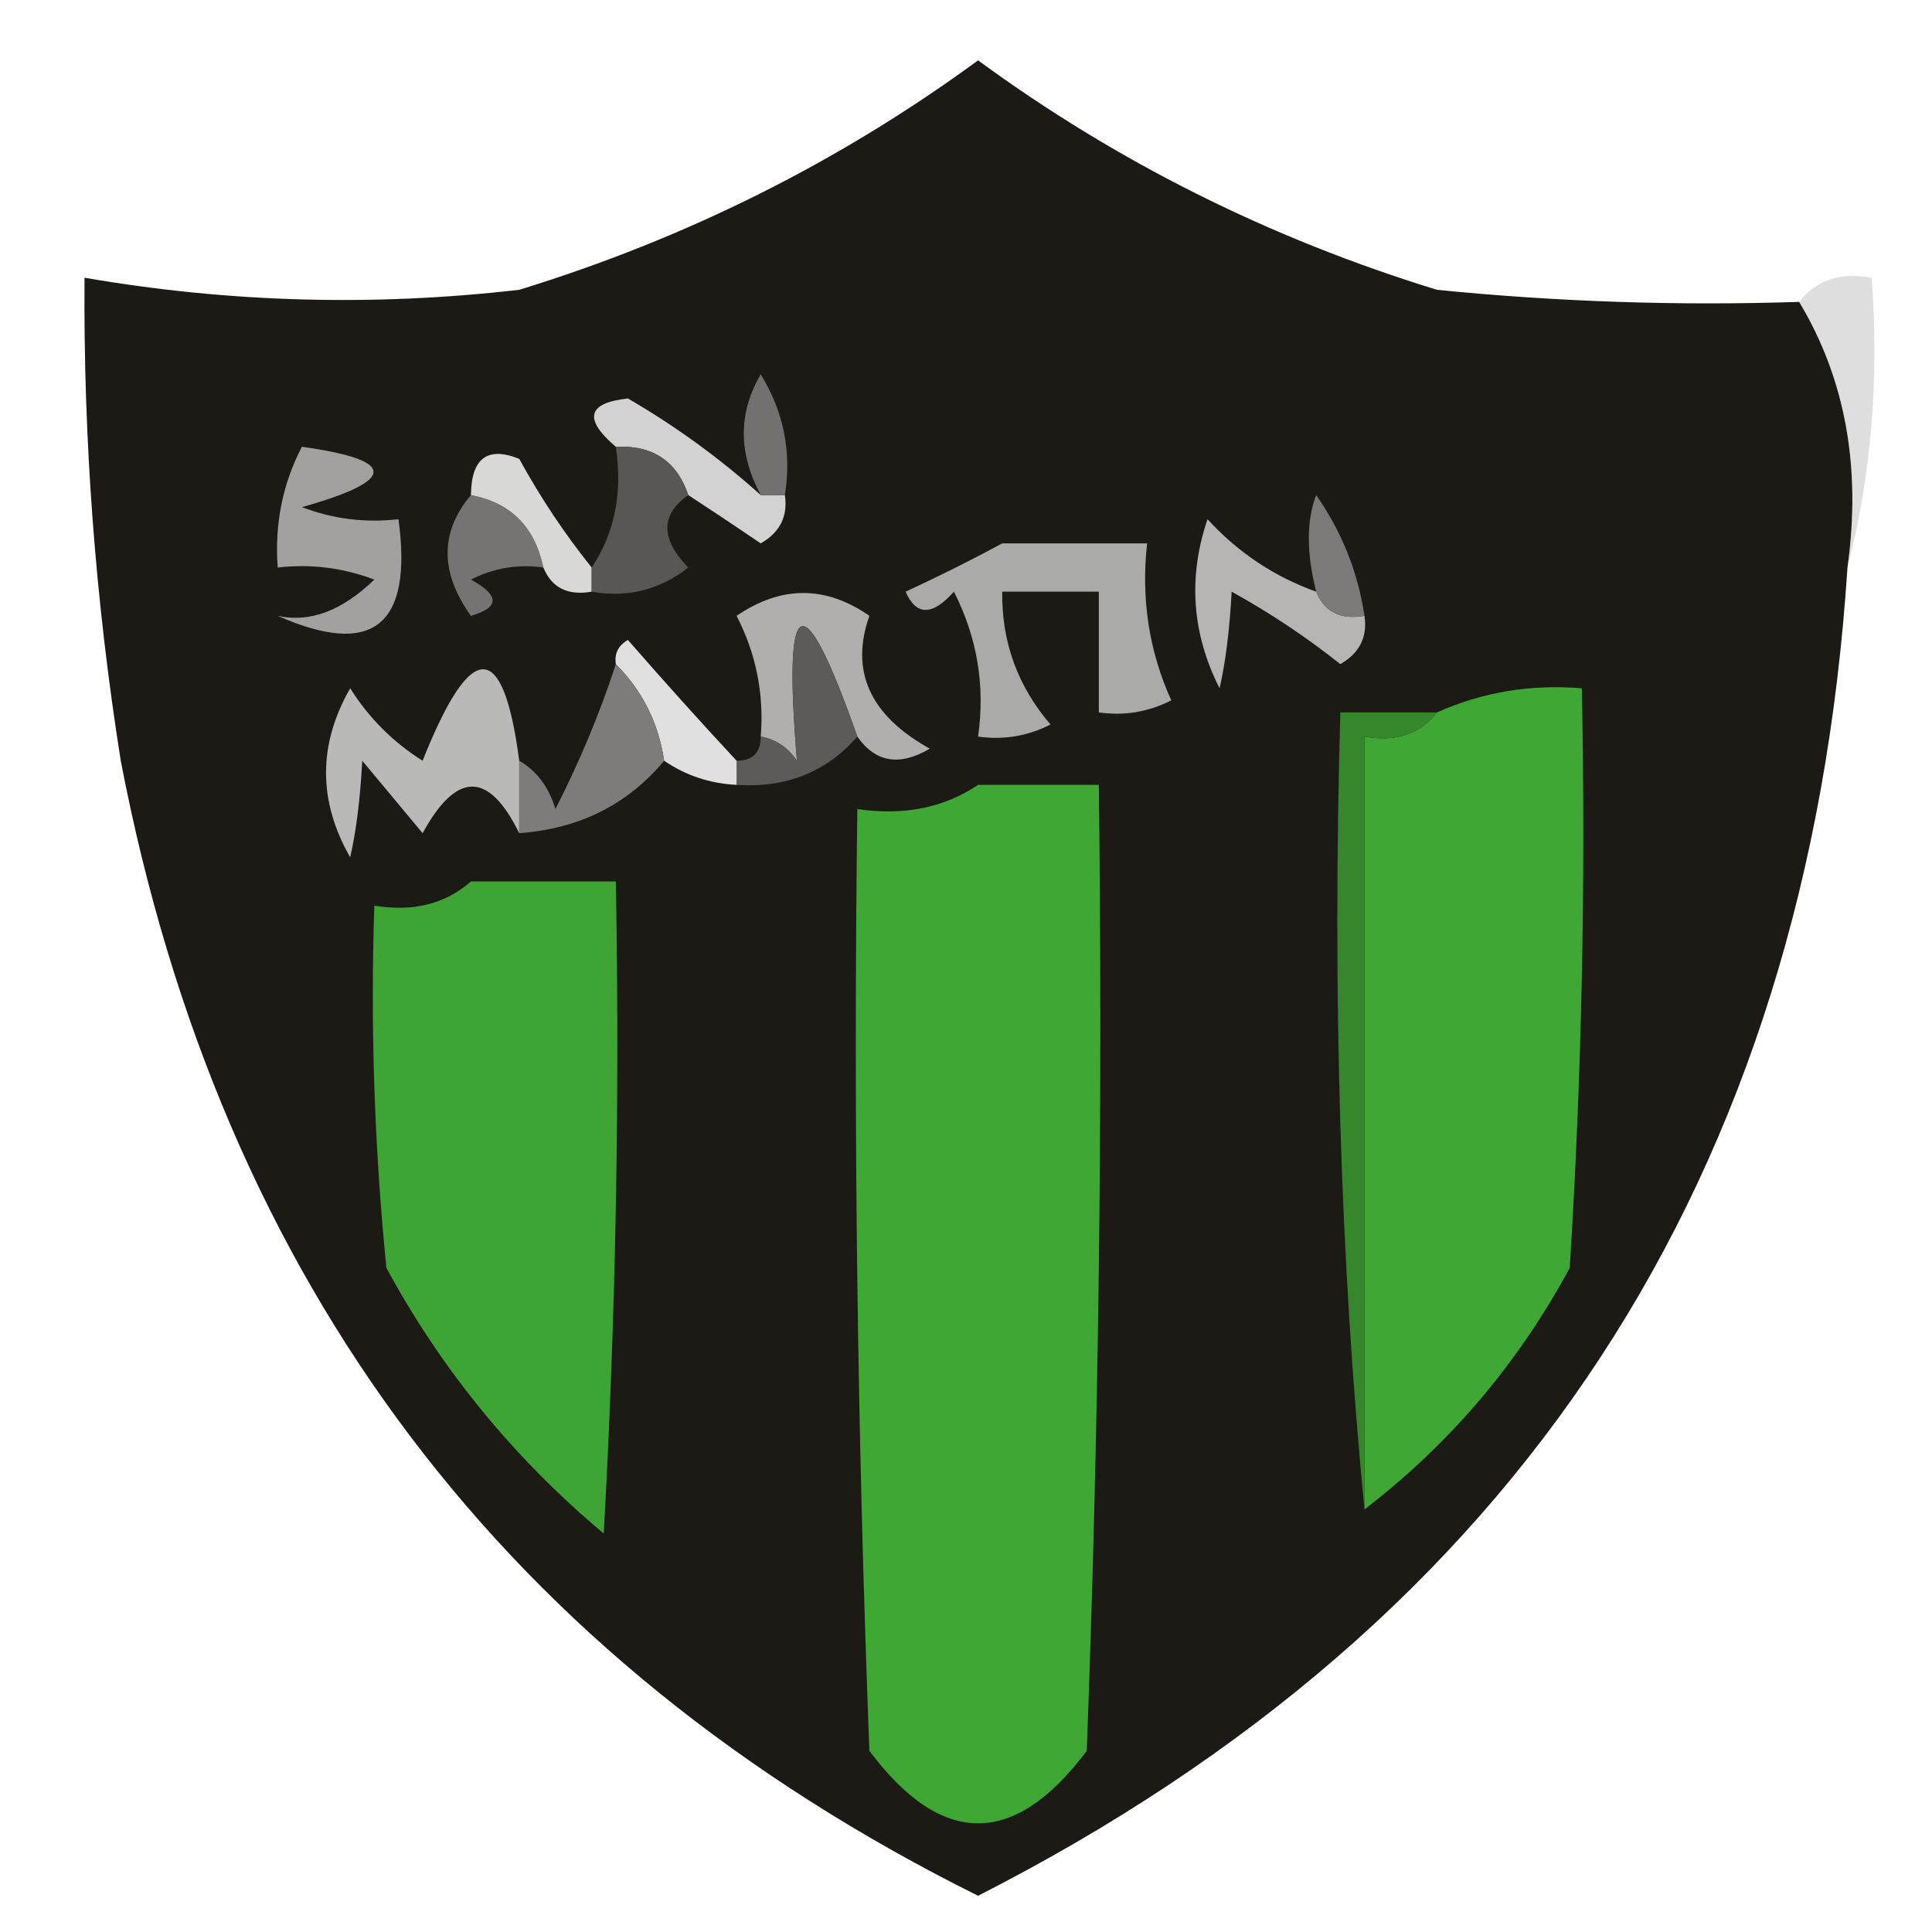 <?xml version="1.0" encoding="UTF-8"?>
<!DOCTYPE svg PUBLIC "-//W3C//DTD SVG 1.1//EN" "http://www.w3.org/Graphics/SVG/1.1/DTD/svg11.dtd">
<svg xmlns="http://www.w3.org/2000/svg" version="1.1" width="80px" height="80px" style="shape-rendering:geometricPrecision; text-rendering:geometricPrecision; image-rendering:optimizeQuality; fill-rule:evenodd; clip-rule:evenodd" xmlns:xlink="http://www.w3.org/1999/xlink">
<g><path style="opacity:0.971" fill="#16140f" d="M 74.5,12.5 C 76.414,15.684 77.08,19.351 76.5,23.5C 74.859,48.775 62.859,67.108 40.5,78.5C 20.982,68.794 9.149,53.127 5,31.5C 3.948,24.872 3.448,18.206 3.5,11.5C 9.463,12.53 15.463,12.697 21.5,12C 28.428,9.87 34.761,6.703 40.5,2.5C 46.239,6.703 52.572,9.87 59.5,12C 64.489,12.499 69.489,12.666 74.5,12.5 Z"/></g>
<g><path style="opacity:0.309" fill="#989795" d="M 74.5,12.5 C 75.209,11.596 76.209,11.263 77.5,11.5C 77.817,15.702 77.483,19.702 76.5,23.5C 77.08,19.351 76.414,15.684 74.5,12.5 Z"/></g>
<g><path style="opacity:1" fill="#d3d2d2" d="M 31.5,20.5 C 31.833,20.5 32.167,20.5 32.5,20.5C 32.631,21.376 32.297,22.043 31.5,22.5C 30.482,21.808 29.482,21.141 28.5,20.5C 28.027,19.094 27.027,18.427 25.5,18.5C 24.15,17.35 24.316,16.683 26,16.5C 27.981,17.65 29.814,18.983 31.5,20.5 Z"/></g>
<g><path style="opacity:1" fill="#73716f" d="M 32.5,20.5 C 32.167,20.5 31.833,20.5 31.5,20.5C 30.566,18.762 30.566,17.095 31.5,15.5C 32.452,17.045 32.785,18.712 32.5,20.5 Z"/></g>
<g><path style="opacity:1" fill="#767472" d="M 19.5,20.5 C 21.144,20.81 22.144,21.81 22.5,23.5C 21.448,23.351 20.448,23.517 19.5,24C 20.696,24.654 20.696,25.154 19.5,25.5C 18.212,23.701 18.212,22.035 19.5,20.5 Z"/></g>
<g><path style="opacity:1" fill="#a2a19f" d="M 12.5,18.5 C 16.456,19.053 16.456,19.886 12.5,21C 13.793,21.49 15.127,21.657 16.5,21.5C 17.101,25.909 15.434,27.242 11.5,25.5C 12.825,25.795 14.159,25.295 15.5,24C 14.207,23.51 12.873,23.343 11.5,23.5C 11.366,21.709 11.699,20.042 12.5,18.5 Z"/></g>
<g><path style="opacity:1" fill="#d8d8d7" d="M 24.5,23.5 C 24.5,23.833 24.5,24.167 24.5,24.5C 23.508,24.672 22.842,24.338 22.5,23.5C 22.144,21.81 21.144,20.81 19.5,20.5C 19.517,18.972 20.184,18.472 21.5,19C 22.386,20.615 23.386,22.115 24.5,23.5 Z"/></g>
<g><path style="opacity:1" fill="#585754" d="M 25.5,18.5 C 27.027,18.427 28.027,19.094 28.5,20.5C 27.347,21.313 27.347,22.313 28.5,23.5C 27.311,24.429 25.978,24.762 24.5,24.5C 24.5,24.167 24.5,23.833 24.5,23.5C 25.451,22.081 25.785,20.415 25.5,18.5 Z"/></g>
<g><path style="opacity:1" fill="#b6b5b4" d="M 54.5,24.5 C 54.842,25.338 55.508,25.672 56.5,25.5C 56.631,26.376 56.297,27.043 55.5,27.5C 54.086,26.376 52.586,25.376 51,24.5C 50.915,26.085 50.749,27.418 50.5,28.5C 49.353,26.235 49.186,23.902 50,21.5C 51.271,22.883 52.771,23.883 54.5,24.5 Z"/></g>
<g><path style="opacity:1" fill="#7b7a78" d="M 56.5,25.5 C 55.508,25.672 54.842,25.338 54.5,24.5C 54.094,22.891 54.094,21.558 54.5,20.5C 55.562,22.022 56.229,23.688 56.5,25.5 Z"/></g>
<g><path style="opacity:1" fill="#aaaaa8" d="M 41.5,22.5 C 43.5,22.5 45.5,22.5 47.5,22.5C 47.244,24.793 47.577,26.959 48.5,29C 47.552,29.483 46.552,29.649 45.5,29.5C 45.5,27.833 45.5,26.167 45.5,24.5C 44.167,24.5 42.833,24.5 41.5,24.5C 41.472,26.582 42.139,28.416 43.5,30C 42.552,30.483 41.552,30.649 40.5,30.5C 40.799,28.396 40.466,26.396 39.5,24.5C 38.604,25.506 37.938,25.506 37.5,24.5C 38.949,23.828 40.282,23.161 41.5,22.5 Z"/></g>
<g><path style="opacity:1" fill="#b0afae" d="M 35.5,30.5 C 33.245,24.089 32.411,24.422 33,31.5C 32.617,30.944 32.117,30.611 31.5,30.5C 31.643,28.738 31.309,27.071 30.5,25.5C 32.353,24.24 34.186,24.24 36,25.5C 35.189,27.791 36.023,29.625 38.5,31C 37.251,31.74 36.251,31.573 35.5,30.5 Z"/></g>
<g><path style="opacity:1" fill="#5d5b59" d="M 35.5,30.5 C 34.221,31.968 32.554,32.635 30.5,32.5C 30.5,32.167 30.5,31.833 30.5,31.5C 31.167,31.5 31.5,31.167 31.5,30.5C 32.117,30.611 32.617,30.944 33,31.5C 32.411,24.422 33.245,24.089 35.5,30.5 Z"/></g>
<g><path style="opacity:1" fill="#e0e0e0" d="M 30.5,31.5 C 30.5,31.833 30.5,32.167 30.5,32.5C 29.391,32.443 28.391,32.11 27.5,31.5C 27.267,29.938 26.601,28.605 25.5,27.5C 25.435,27.062 25.601,26.728 26,26.5C 27.517,28.239 29.017,29.906 30.5,31.5 Z"/></g>
<g><path style="opacity:1" fill="#b9b9b8" d="M 21.5,31.5 C 21.5,32.5 21.5,33.5 21.5,34.5C 20.238,31.929 18.904,31.929 17.5,34.5C 16.667,33.5 15.833,32.5 15,31.5C 14.915,33.085 14.749,34.418 14.5,35.5C 13.167,33.167 13.167,30.833 14.5,28.5C 15.281,29.737 16.281,30.737 17.5,31.5C 19.506,26.452 20.839,26.452 21.5,31.5 Z"/></g>
<g><path style="opacity:1" fill="#3fa834" d="M 56.5,62.5 C 56.5,51.833 56.5,41.167 56.5,30.5C 57.791,30.737 58.791,30.404 59.5,29.5C 61.379,28.659 63.379,28.325 65.5,28.5C 65.666,36.507 65.5,44.507 65,52.5C 62.86,56.462 60.027,59.796 56.5,62.5 Z"/></g>
<g><path style="opacity:1" fill="#36872b" d="M 59.5,29.5 C 58.791,30.404 57.791,30.737 56.5,30.5C 56.5,41.167 56.5,51.833 56.5,62.5C 55.501,52.249 55.168,41.249 55.5,29.5C 56.833,29.5 58.167,29.5 59.5,29.5 Z"/></g>
<g><path style="opacity:1" fill="#7d7c7a" d="M 25.5,27.5 C 26.601,28.605 27.267,29.938 27.5,31.5C 25.988,33.317 23.988,34.317 21.5,34.5C 21.5,33.5 21.5,32.5 21.5,31.5C 22.222,31.918 22.722,32.584 23,33.5C 24.019,31.498 24.852,29.498 25.5,27.5 Z"/></g>
<g><path style="opacity:1" fill="#3fa734" d="M 40.5,32.5 C 42.167,32.5 43.833,32.5 45.5,32.5C 45.667,45.837 45.5,59.171 45,72.5C 42,76.5 39,76.5 36,72.5C 35.5,59.504 35.333,46.504 35.5,33.5C 37.415,33.785 39.081,33.451 40.5,32.5 Z"/></g>
<g><path style="opacity:1" fill="#3ea433" d="M 19.5,36.5 C 21.5,36.5 23.5,36.5 25.5,36.5C 25.666,45.506 25.5,54.506 25,63.5C 21.282,60.384 18.282,56.718 16,52.5C 15.501,47.511 15.334,42.511 15.5,37.5C 17.099,37.768 18.432,37.434 19.5,36.5 Z"/></g>
</svg>
